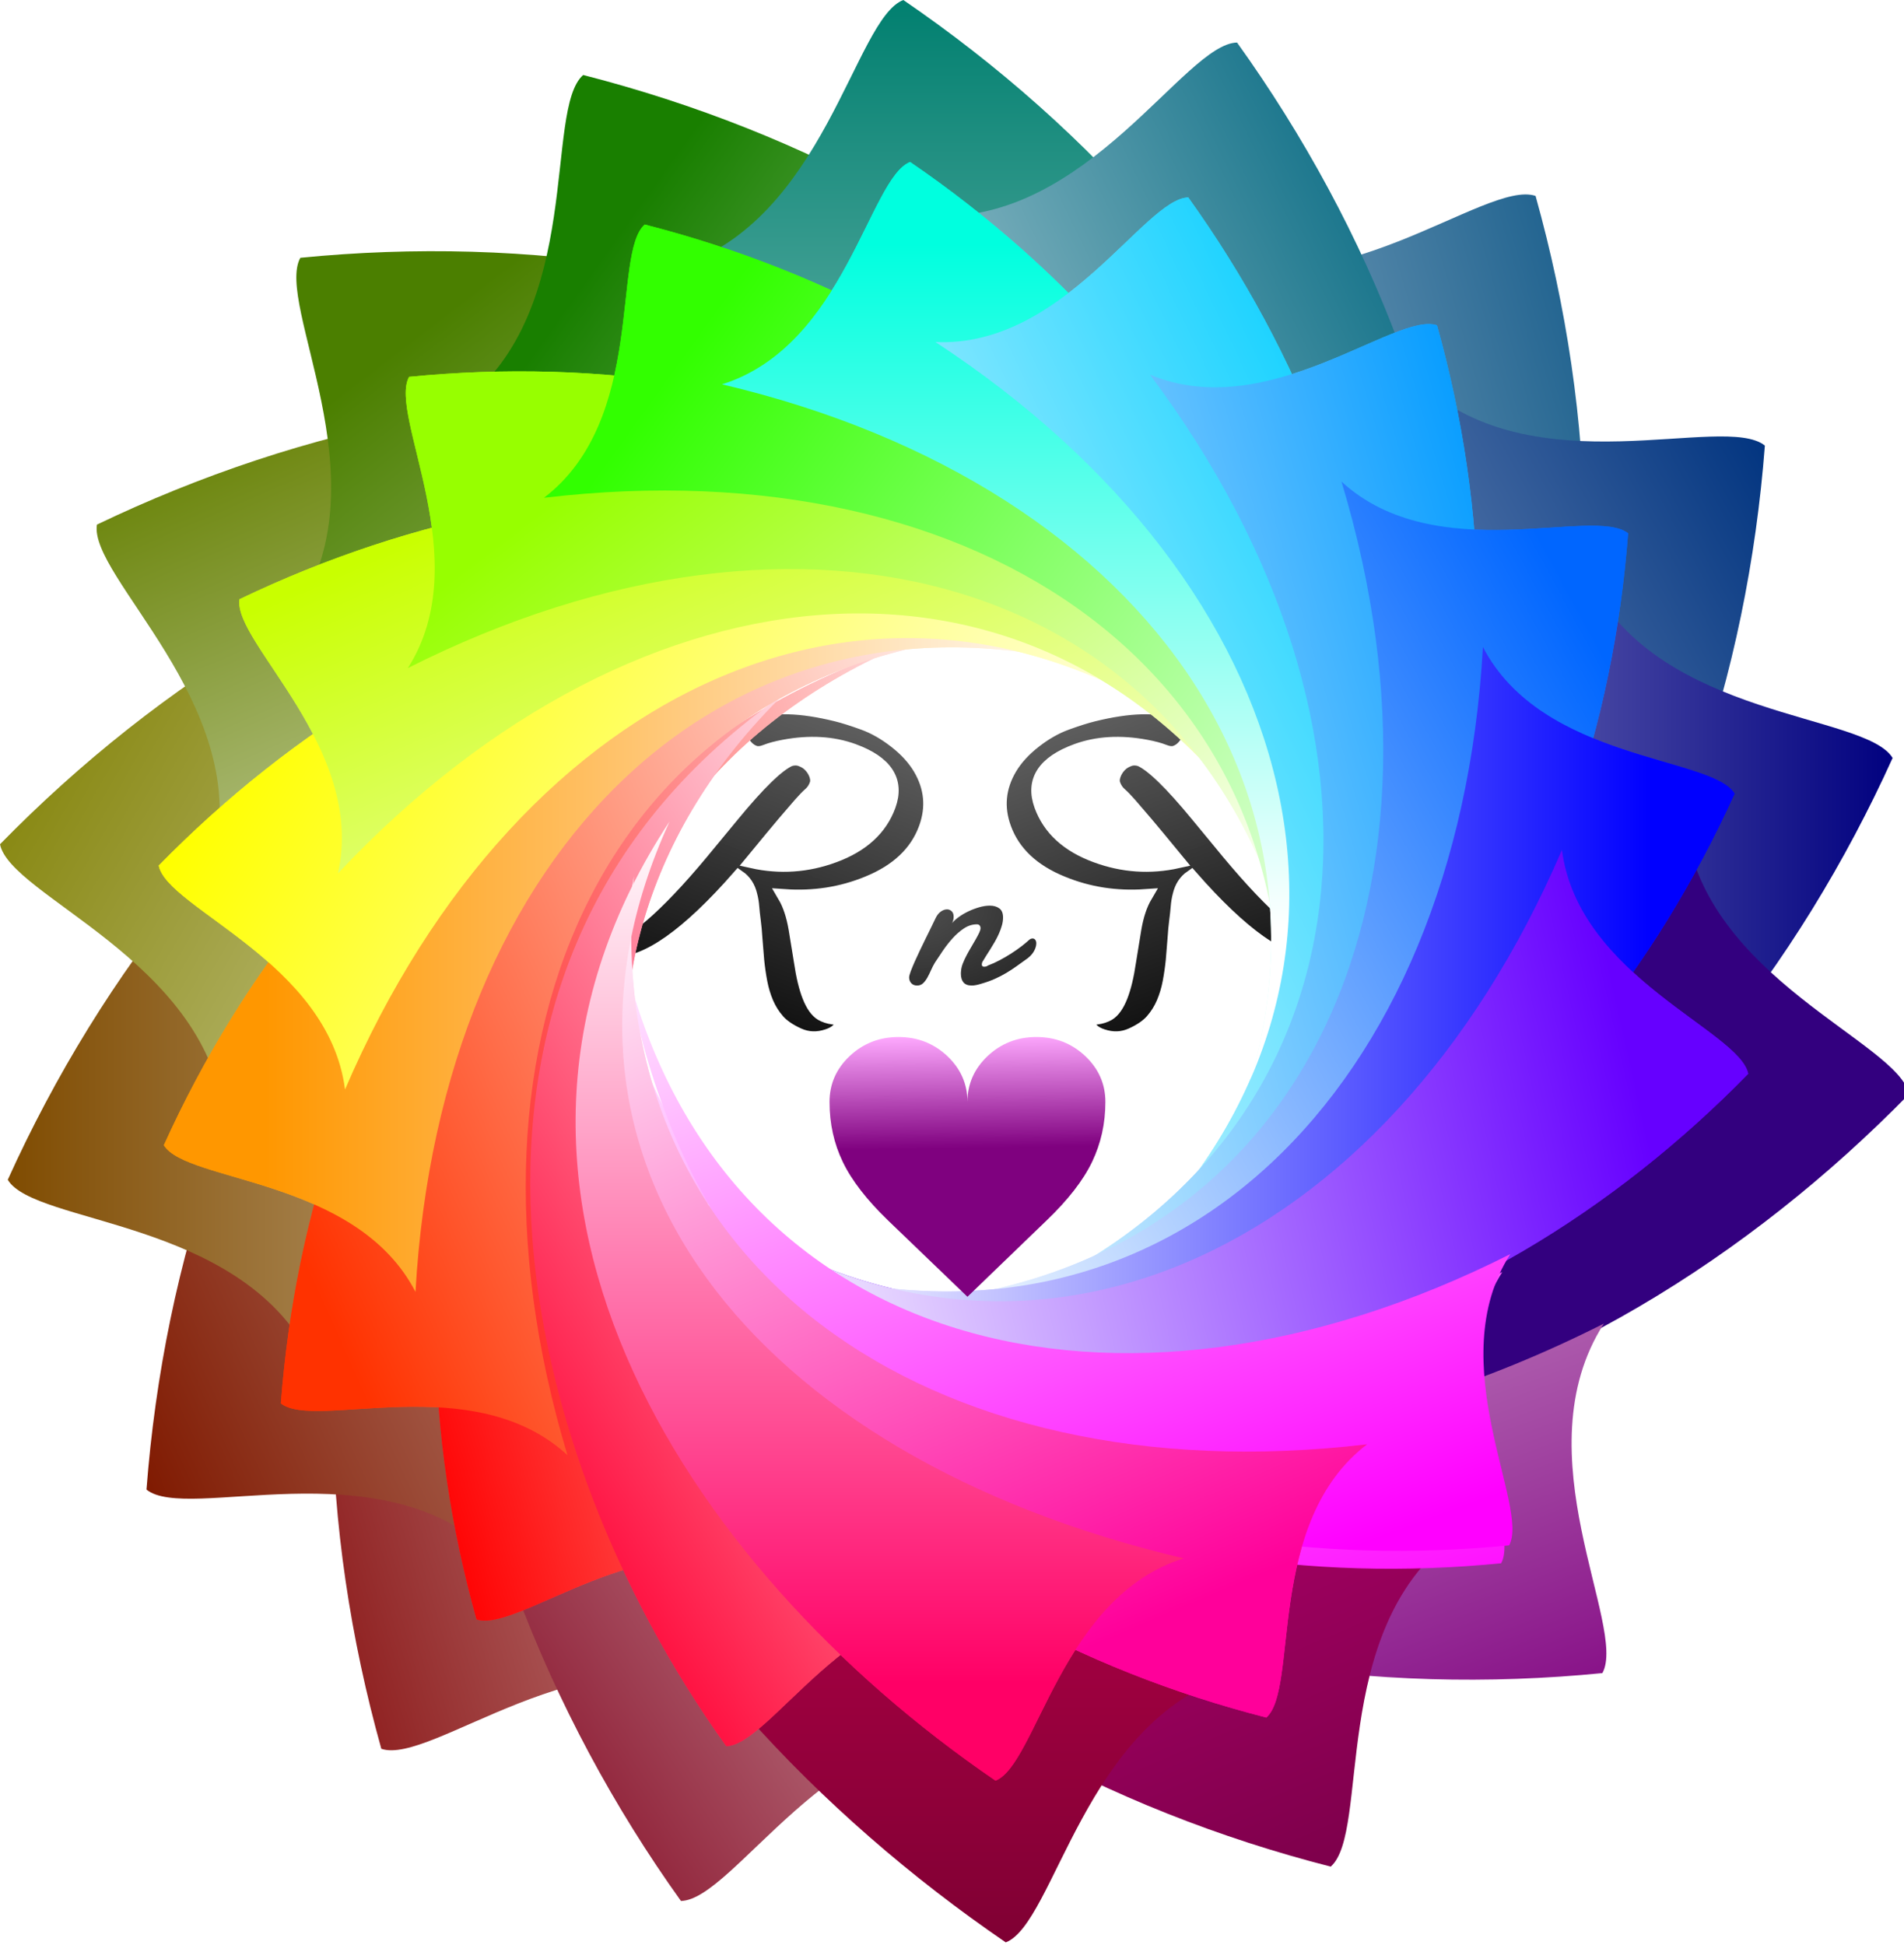 <svg version="1.1" width="140" height="143" viewBox="29.57 28.617 140 143" xmlns="http://www.w3.org/2000/svg" xmlns:xlink="http://www.w3.org/1999/xlink"><defs xmlns="http://www.w3.org/2000/svg"><style xmlns="http://www.w3.org/1999/xhtml" type="text/css">@import url(https://fonts.googleapis.com/css?family=Courgette:regular);</style><style xmlns="http://www.w3.org/1999/xhtml" type="text/css">@import url(https://fonts.googleapis.com/css?family=Damion:regular);</style></defs><g xmlns="http://www.w3.org/2000/svg" id="obj_2"><g id="obj_74" transform="matrix(1,0,0,1,59.03,65.801)" opacity="1" display="inline"><path d="M 40.564 0 C 62.96 0 81.133 16.059 81.133 35.85 C 81.133 55.637 62.96 71.7 40.564 71.7 C 18.172 71.7 0 55.637 0 35.85 C 0 16.059 18.172 0 40.564 0 Z " fill-opacity="1" fill="#ffffff" stroke="none" stroke-width="1" stroke-linecap="square" stroke-linejoin="miter" fill-rule="nozero"/><defs/></g><g id="obj_72" transform="matrix(0.94,-0.342,0.342,0.94,101.482,84.168)" opacity="1" display="inline"><path d="M 3.091 5.053 C 3.091 3.11 4.375 2.138 6.943 2.138 C 8.554 2.138 10.185 2.627 11.836 3.603 C 12.314 3.886 12.688 4.148 12.956 4.387 C 13.225 4.626 13.481 4.746 13.725 4.746 C 13.969 4.746 14.204 4.685 14.428 4.563 C 14.653 4.441 14.853 4.287 15.029 4.101 C 15.674 3.388 15.605 2.7 14.824 2.036 C 13.652 1.03 11.709 0.381 8.994 0.088 C 8.447 0.029 7.754 0 6.914 0 C 6.074 0 5.188 0.151 4.255 0.454 C 3.322 0.757 2.539 1.167 1.904 1.684 C 0.634 2.729 0 4.062 0 5.683 C 0 7.607 0.879 9.36 2.636 10.942 C 4.16 12.329 5.962 13.32 8.042 13.916 C 7.475 14.384 6.943 15.058 6.445 15.937 L 5.273 18.032 C 4.248 19.936 3.33 20.971 2.519 21.137 C 2.236 21.186 1.943 21.176 1.64 21.108 C 1.338 21.04 1.14 21.008 1.047 21.013 C 0.954 21.018 0.891 21.098 0.857 21.255 C 0.822 21.411 0.864 21.606 0.981 21.84 C 1.098 22.075 1.289 22.295 1.552 22.5 C 2.168 22.988 2.841 23.205 3.574 23.152 C 4.306 23.098 4.9 22.946 5.354 22.697 C 5.808 22.448 6.213 22.133 6.57 21.753 C 6.926 21.372 7.243 20.947 7.522 20.478 C 7.8 20.009 8.056 19.531 8.291 19.043 L 8.95 17.607 C 9.155 17.138 9.345 16.736 9.521 16.399 C 9.697 16.062 9.848 15.754 9.975 15.476 C 10.102 15.197 10.244 14.946 10.4 14.721 C 10.732 14.214 11.157 13.891 11.675 13.755 C 13.725 19.028 15.81 22.036 17.929 22.778 C 18.105 22.846 18.283 22.881 18.464 22.881 C 18.645 22.881 18.808 22.849 18.955 22.785 C 19.101 22.722 19.223 22.641 19.321 22.544 C 19.526 22.358 19.629 22.153 19.629 21.928 C 19.629 21.704 19.555 21.538 19.409 21.43 C 17.944 20.366 16.318 17.26 14.531 12.114 L 13.652 9.638 C 12.646 6.787 11.797 5.029 11.103 4.365 C 10.859 4.179 10.605 4.087 10.341 4.087 C 10.078 4.087 9.848 4.128 9.653 4.211 C 9.458 4.294 9.287 4.399 9.14 4.526 C 8.808 4.819 8.642 5.117 8.642 5.42 C 8.642 5.722 8.708 5.993 8.84 6.233 C 8.972 6.472 9.121 6.806 9.287 7.236 C 9.765 8.486 10.136 9.487 10.4 10.239 L 11.147 12.348 C 9.067 12.075 7.226 11.259 5.625 9.902 C 3.935 8.476 3.091 6.86 3.091 5.053 Z " fill-opacity="1" fill="url(#obj_72_grad_pat_fill)" stroke-opacity="1" stroke="#ffffff" stroke-width="1" stroke-linecap="square" stroke-linejoin="miter" fill-rule="nozero"/><defs><linearGradient x2="0" y2="1" id="obj_72_grad_pat_fill"><stop offset="0" stop-color="#5e5e5e" stop-opacity="0.996"/><stop offset="1" stop-color="#111111" stop-opacity="1"/></linearGradient></defs></g><g id="obj_71" transform="matrix(0.94,0.342,-0.342,0.94,81.116,77.455)" opacity="1" display="inline"><path d="M 16.538 5.053 C 16.538 3.11 15.254 2.138 12.686 2.138 C 11.075 2.138 9.444 2.627 7.793 3.603 C 7.315 3.886 6.941 4.148 6.673 4.387 C 6.404 4.626 6.148 4.746 5.904 4.746 C 5.66 4.746 5.425 4.685 5.201 4.563 C 4.976 4.441 4.776 4.287 4.6 4.101 C 3.955 3.388 4.024 2.7 4.805 2.036 C 5.977 1.03 7.92 0.381 10.635 0.088 C 11.182 0.029 11.875 0 12.715 0 C 13.555 0 14.441 0.151 15.374 0.454 C 16.307 0.757 17.09 1.167 17.725 1.684 C 18.995 2.729 19.629 4.062 19.629 5.683 C 19.629 7.607 18.75 9.36 16.993 10.942 C 15.469 12.329 13.667 13.32 11.587 13.916 C 12.154 14.384 12.686 15.058 13.184 15.937 L 14.356 18.032 C 15.381 19.936 16.299 20.971 17.11 21.137 C 17.393 21.186 17.686 21.176 17.989 21.108 C 18.291 21.04 18.489 21.008 18.582 21.013 C 18.675 21.018 18.738 21.098 18.772 21.255 C 18.807 21.411 18.765 21.606 18.648 21.84 C 18.531 22.075 18.34 22.295 18.077 22.5 C 17.461 22.988 16.788 23.205 16.055 23.152 C 15.323 23.098 14.729 22.946 14.275 22.697 C 13.821 22.448 13.416 22.133 13.059 21.753 C 12.703 21.372 12.386 20.947 12.107 20.478 C 11.829 20.009 11.573 19.531 11.338 19.043 L 10.679 17.607 C 10.474 17.138 10.284 16.736 10.108 16.399 C 9.932 16.062 9.781 15.754 9.654 15.476 C 9.527 15.197 9.385 14.946 9.229 14.721 C 8.897 14.214 8.472 13.891 7.954 13.755 C 5.904 19.028 3.819 22.036 1.7 22.778 C 1.524 22.846 1.346 22.881 1.165 22.881 C 0.984 22.881 0.821 22.849 0.674 22.785 C 0.528 22.722 0.406 22.641 0.308 22.544 C 0.103 22.358 0 22.153 0 21.928 C 0 21.704 0.074 21.538 0.22 21.43 C 1.685 20.366 3.311 17.26 5.098 12.114 L 5.977 9.638 C 6.983 6.787 7.832 5.029 8.526 4.365 C 8.77 4.179 9.024 4.087 9.288 4.087 C 9.551 4.087 9.781 4.128 9.976 4.211 C 10.171 4.294 10.342 4.399 10.489 4.526 C 10.821 4.819 10.987 5.117 10.987 5.42 C 10.987 5.722 10.921 5.993 10.789 6.233 C 10.657 6.472 10.508 6.806 10.342 7.236 C 9.864 8.486 9.493 9.487 9.229 10.239 L 8.482 12.348 C 10.562 12.075 12.403 11.259 14.004 9.902 C 15.694 8.476 16.538 6.86 16.538 5.053 Z " fill-opacity="1" fill="url(#obj_71_grad_pat_fill)" stroke-opacity="1" stroke="#ffffff" stroke-width="1" stroke-linecap="square" stroke-linejoin="miter" fill-rule="nozero"/><defs><linearGradient x2="0" y2="1" id="obj_71_grad_pat_fill"><stop offset="0" stop-color="#5e5e5e" stop-opacity="0.996"/><stop offset="1" stop-color="#111111" stop-opacity="1"/></linearGradient></defs></g><g id="obj_3" transform="matrix(1,0,0,1,53.997,71.762)" opacity="1" display="inline"><path d="M 28.941 81.097 C 5.48 49.699 8.847 14.275 40.032 0 C 0.99 13.989 -5.418 53.207 3.611 85.451 C 7.273 86.701 18.462 76.727 28.941 81.097 Z " fill-opacity="1" fill="url(#obj_3_grad_pat_fill)" stroke="none" stroke-width="1" stroke-linecap="square" stroke-linejoin="miter" fill-rule="nozero"/><defs><linearGradient x1="-0.094" y1="0.928" x2="1.333" y2="0.133" id="obj_3_grad_pat_fill"><stop offset="0" stop-color="#7F0000"/><stop offset="1" stop-color="#FFFFFF"/></linearGradient></defs></g><g id="obj_4" transform="matrix(1,0,0,1,62.346,75.648)" opacity="1" display="inline"><path d="M 39.609 79.996 C 6.825 58.518 -2.128 24.078 22.294 0 C -10.915 23.009 -2.216 65.542 17.295 92.755 C 21.164 92.677 28.268 79.474 39.609 79.996 Z " fill-opacity="1" fill="url(#obj_4_grad_pat_fill)" stroke="none" stroke-width="1" stroke-linecap="square" stroke-linejoin="miter" fill-rule="nozero"/><defs><linearGradient x1="0.201" y1="0.96" x2="0.977" y2="0.049" id="obj_4_grad_pat_fill"><stop offset="0" stop-color="#7F001A"/><stop offset="1" stop-color="#FFFFFF"/></linearGradient></defs></g><g id="obj_5" transform="matrix(1,0,0,1,40.341,70.309)" opacity="1" display="inline"><path d="M 25.291 72.415 C 13.983 34.887 29.264 2.748 63.451 0.001 C 21.978 -0.208 2.543 34.457 0 67.845 C 3.013 70.269 16.939 64.727 25.291 72.415 Z " fill-opacity="1" fill="url(#obj_5_grad_pat_fill)" stroke="none" stroke-width="1" stroke-linecap="square" stroke-linejoin="miter" fill-rule="nozero"/><defs><linearGradient x1="-0.07" y1="0.82" x2="1.143" y2="0.207" id="obj_5_grad_pat_fill"><stop offset="0" stop-color="#7F1900"/><stop offset="1" stop-color="#FFFFFF"/></linearGradient></defs></g><g id="obj_6" transform="matrix(1,0,0,1,30.14,69.243)" opacity="1" display="inline"><path d="M 22.203 59.075 C 24.414 19.941 49.763 -5.032 82.827 4.079 C 43.927 -10.3 13.81 15.624 0 46.128 C 2.002 49.439 16.985 48.992 22.203 59.075 Z " fill-opacity="1" fill="url(#obj_6_grad_pat_fill)" stroke="none" stroke-width="1" stroke-linecap="square" stroke-linejoin="miter" fill-rule="nozero"/><defs><linearGradient x1="0" y1="0.5" x2="1" y2="0.5" id="obj_6_grad_pat_fill"><stop offset="0" stop-color="#7F4B00"/><stop offset="1" stop-color="#FFFFFF"/></linearGradient></defs></g><g id="obj_7" transform="matrix(1,0,0,1,29.57,64.949)" opacity="1" display="inline"><path d="M 16.435 45.508 C 31.894 9.492 64.256 -5.306 92.211 14.565 C 60.576 -12.251 23.408 1.807 0 25.75 C 0.747 29.544 14.979 34.25 16.435 45.508 Z " fill-opacity="1" fill="url(#obj_7_grad_pat_fill)" stroke="none" stroke-width="1" stroke-linecap="square" stroke-linejoin="miter" fill-rule="nozero"/><defs><linearGradient x1="0.02" y1="0.36" x2="0.965" y2="0.698" id="obj_7_grad_pat_fill"><stop offset="0" stop-color="#7F7F00"/><stop offset="1" stop-color="#FFFFFF"/></linearGradient></defs></g><g id="obj_8" transform="matrix(1,0,0,1,36.674,57.962)" opacity="1" display="inline"><path d="M 8.709 33.422 C 35.553 4.868 71.024 2.031 90.497 30.262 C 69.943 -5.755 30.206 -5.256 0.022 9.233 C -0.573 13.058 11.191 22.347 8.709 33.422 Z " fill-opacity="1" fill="url(#obj_8_grad_pat_fill)" stroke="none" stroke-width="1" stroke-linecap="square" stroke-linejoin="miter" fill-rule="nozero"/><defs><linearGradient x1="0.038" y1="0.218" x2="0.978" y2="1.144" id="obj_8_grad_pat_fill"><stop offset="0" stop-color="#647F00"/><stop offset="1" stop-color="#FFFFFF"/></linearGradient></defs></g><g id="obj_9" transform="matrix(1,0,0,1,51.359,47.089)" opacity="1" display="inline"><path d="M 0.186 26.185 C 35.178 8.533 69.479 17.999 78.121 51.188 C 71.123 10.312 33.614 -2.809 0.294 0.485 C -1.572 3.872 6.308 16.626 0.186 26.185 Z " fill-opacity="1" fill="url(#obj_9_grad_pat_fill)" stroke="none" stroke-width="1" stroke-linecap="square" stroke-linejoin="miter" fill-rule="nozero"/><defs><linearGradient x1="0.122" y1="0.176" x2="0.988" y2="0.939" id="obj_9_grad_pat_fill"><stop offset="0" stop-color="#4B7F00"/><stop offset="1" stop-color="#FFFFFF"/></linearGradient></defs></g><g id="obj_10" transform="matrix(1,0,0,1,63.558,34.132)" opacity="1" display="inline"><path d="M 0 24.112 C 38.919 19.492 67.915 40.118 64.685 74.262 C 72.089 33.458 41.329 8.301 8.893 0 C 5.978 2.545 9.021 17.224 0 24.112 Z " fill-opacity="1" fill="url(#obj_10_grad_pat_fill)" stroke="none" stroke-width="1" stroke-linecap="square" stroke-linejoin="miter" fill-rule="nozero"/><defs><linearGradient x1="0.164" y1="0.153" x2="0.93" y2="0.722" id="obj_10_grad_pat_fill"><stop offset="0" stop-color="#197F00"/><stop offset="1" stop-color="#FFFFFF"/></linearGradient></defs></g><g id="obj_11" transform="matrix(1,0,0,1,79.387,28.617)" opacity="1" display="inline"><path d="M 0 19.616 C 38.151 28.585 58.342 57.884 43.63 88.863 C 64.543 53.053 44.244 18.893 16.603 0 C 12.994 1.395 10.833 16.228 0 19.616 Z " fill-opacity="1" fill="url(#obj_11_grad_pat_fill)" stroke="none" stroke-width="1" stroke-linecap="square" stroke-linejoin="miter" fill-rule="nozero"/><defs><linearGradient x1="0.5" y1="0" x2="0.5" y2="1" id="obj_11_grad_pat_fill"><stop offset="0" stop-color="#007F6F"/><stop offset="1" stop-color="#FFFFFF"/></linearGradient></defs></g><g id="obj_12" transform="matrix(1,0,0,1,106.063,42.915)" opacity="1" display="inline"><path d="M 11.087 4.466 C 34.547 35.861 31.182 71.284 0 85.559 C 39.038 71.568 45.445 32.353 36.416 0.109 C 32.755 -1.138 21.565 8.835 11.087 4.466 Z " fill-opacity="1" fill="url(#obj_12_grad_pat_fill)" stroke="none" stroke-width="1" stroke-linecap="square" stroke-linejoin="miter" fill-rule="nozero"/><defs><linearGradient x1="1.094" y1="0.072" x2="-0.333" y2="0.867" id="obj_12_grad_pat_fill"><stop offset="0" stop-color="#004C7F"/><stop offset="1" stop-color="#FFFFFF"/></linearGradient></defs></g><g id="obj_13" transform="matrix(1,0,0,1,95.893,56.81)" opacity="1" display="inline"><path d="M 38.156 0 C 49.464 37.526 34.185 69.663 0 72.413 C 41.47 72.619 60.903 37.958 63.446 4.572 C 60.433 2.144 46.508 7.689 38.156 0 Z " fill-opacity="1" fill="url(#obj_13_grad_pat_fill)" stroke="none" stroke-width="1" stroke-linecap="square" stroke-linejoin="miter" fill-rule="nozero"/><defs><linearGradient x1="1.06" y1="0.13" x2="-0.111" y2="0.849" id="obj_13_grad_pat_fill"><stop offset="0" stop-color="#00337F"/><stop offset="1" stop-color="#FFFFFF"/></linearGradient></defs></g><g id="obj_14" transform="matrix(1,0,0,1,85.911,71.409)" opacity="1" display="inline"><path d="M 60.619 0 C 58.41 39.131 33.062 64.104 0 54.993 C 38.898 69.371 69.014 43.448 82.822 12.945 C 80.821 9.634 65.839 10.082 60.619 0 Z " fill-opacity="1" fill="url(#obj_14_grad_pat_fill)" stroke="none" stroke-width="1" stroke-linecap="square" stroke-linejoin="miter" fill-rule="nozero"/><defs><linearGradient x1="1" y1="0.5" x2="0" y2="0.5" id="obj_14_grad_pat_fill"><stop offset="0" stop-color="#00007F"/><stop offset="1" stop-color="#FFFFFF"/></linearGradient></defs></g><g id="obj_15" transform="matrix(1,0,0,1,77.729,89.315)" opacity="1" display="inline"><path d="M 75.772 0 C 60.314 36.016 27.953 50.811 0 30.944 C 31.634 57.758 68.801 43.7 92.209 19.759 C 91.459 15.963 77.227 11.257 75.772 0 Z " fill-opacity="1" fill="#33007F" stroke="none" stroke-width="1" stroke-linecap="square" stroke-linejoin="miter" fill-rule="nozero"/><defs/></g><g id="obj_16" transform="matrix(1,0,0,1,69.567,100.945)" opacity="1" display="inline"><path d="M 77.935 25.002 C 42.943 42.654 8.642 33.187 0 0 C 6.995 40.874 44.504 53.994 77.826 50.702 C 79.692 47.314 71.813 34.562 77.935 25.002 Z " fill-opacity="1" fill="url(#obj_16_grad_pat_fill)" stroke="none" stroke-width="1" stroke-linecap="square" stroke-linejoin="miter" fill-rule="nozero"/><defs><linearGradient x1="0.902" y1="1.108" x2="0.169" y2="-0.225" id="obj_16_grad_pat_fill"><stop offset="0" stop-color="#7F007F"/><stop offset="1" stop-color="#FFFFFF"/></linearGradient></defs></g><g id="obj_17" transform="matrix(1,0,0,1,70.511,91.613)" opacity="1" display="inline"><path d="M 65.799 50.152 C 26.879 54.77 -2.117 34.144 1.113 0 C -6.291 40.806 24.469 65.963 56.905 74.265 C 59.817 71.721 56.775 57.044 65.799 50.152 Z " fill-opacity="1" fill="url(#obj_17_grad_pat_fill)" stroke="none" stroke-width="1" stroke-linecap="square" stroke-linejoin="miter" fill-rule="nozero"/><defs><linearGradient x1="0.728" y1="1.041" x2="0.266" y2="-0.084" id="obj_17_grad_pat_fill"><stop offset="0" stop-color="#7F004C"/><stop offset="1" stop-color="#FF009A"/></linearGradient></defs></g><g id="obj_18" transform="matrix(1,0,0,1,66.472,86.813)" opacity="1" display="inline"><path d="M 53.655 65.018 C 15.503 56.046 -5.322 29.736 8.287 0 C -12.629 31.752 9.41 65.738 37.052 84.636 C 40.659 83.239 42.821 68.403 53.655 65.018 Z " fill-opacity="1" fill="url(#obj_18_grad_pat_fill)" stroke="none" stroke-width="1" stroke-linecap="square" stroke-linejoin="miter" fill-rule="nozero"/><defs><linearGradient x1="0.5" y1="1" x2="0.5" y2="-0.002" id="obj_18_grad_pat_fill"><stop offset="0" stop-color="#7F0033"/><stop offset="1" stop-color="#FF0066"/></linearGradient></defs></g><g id="obj_19" transform="matrix(1,0,0,1,98.219,31.745)" opacity="1" display="inline"><path d="M 0 12.756 C 32.783 34.231 41.737 68.67 17.315 92.749 C 49.216 66.252 41.823 27.209 22.31 0 C 18.444 0.077 11.34 13.274 0 12.756 Z " fill-opacity="1" fill="url(#obj_19_grad_pat_fill)" stroke="none" stroke-width="1" stroke-linecap="square" stroke-linejoin="miter" fill-rule="nozero"/><defs><linearGradient x1="0.877" y1="0.055" x2="-0.12" y2="0.956" id="obj_19_grad_pat_fill"><stop offset="0" stop-color="#00667F"/><stop offset="0.078" stop-color="#00667F"/><stop offset="1" stop-color="#FFFFFF"/></linearGradient></defs></g><g id="obj_37" transform="matrix(1,0,0,1,61.602,76.487)" opacity="1" display="inline"><path d="M 24.117 67.579 C 4.565 41.415 7.373 11.894 33.358 0 C 0.824 11.658 -4.514 44.339 3.008 71.21 C 6.059 72.252 15.385 63.94 24.117 67.579 Z " fill-opacity="1" fill="url(#obj_37_grad_pat_fill)" stroke="none" stroke-width="1" stroke-linecap="square" stroke-linejoin="miter" fill-rule="nozero"/><defs><linearGradient x1="-0.094" y1="0.928" x2="1.333" y2="0.133" id="obj_37_grad_pat_fill"><stop offset="0" stop-color="#FF0000"/><stop offset="1" stop-color="#FFFFFF"/></linearGradient></defs></g><g id="obj_38" transform="matrix(1,0,0,1,68.559,79.724)" opacity="1" display="inline"><path d="M 33.005 66.666 C 5.685 48.767 -1.773 20.066 18.578 0 C -9.096 19.174 -1.848 54.62 14.413 77.295 C 17.635 77.231 23.556 66.231 33.005 66.666 Z " fill-opacity="1" fill="url(#obj_38_grad_pat_fill)" stroke="none" stroke-width="1" stroke-linecap="square" stroke-linejoin="miter" fill-rule="nozero"/><defs><linearGradient x1="0.201" y1="0.96" x2="0.977" y2="0.049" id="obj_38_grad_pat_fill"><stop offset="0" stop-color="#FF0033"/><stop offset="1" stop-color="#FFFFFF"/></linearGradient></defs></g><g id="obj_39" transform="matrix(1,0,0,1,50.221,75.275)" opacity="1" display="inline"><path d="M 21.076 60.347 C 11.653 29.072 24.386 2.29 52.875 0.001 C 18.315 -0.175 2.119 28.713 0 56.538 C 2.51 58.558 14.117 53.939 21.076 60.347 Z " fill-opacity="1" fill="url(#obj_39_grad_pat_fill)" stroke="none" stroke-width="1" stroke-linecap="square" stroke-linejoin="miter" fill-rule="nozero"/><defs><linearGradient x1="-0.07" y1="0.82" x2="1.143" y2="0.207" id="obj_39_grad_pat_fill"><stop offset="0" stop-color="#FF3200"/><stop offset="1" stop-color="#FFFFFF"/></linearGradient></defs></g><g id="obj_40" transform="matrix(1,0,0,1,41.618,74.384)" opacity="1" display="inline"><path d="M 18.503 49.23 C 20.343 16.619 41.47 -4.192 69.022 3.4 C 36.606 -8.585 11.508 13.022 0 38.443 C 1.668 41.201 14.154 40.828 18.503 49.23 Z " fill-opacity="1" fill="url(#obj_40_grad_pat_fill)" stroke="none" stroke-width="1" stroke-linecap="square" stroke-linejoin="miter" fill-rule="nozero"/><defs><linearGradient x1="0" y1="0.5" x2="1" y2="0.5" id="obj_40_grad_pat_fill"><stop offset="0" stop-color="#FF9700"/><stop offset="1" stop-color="#FFFFFF"/></linearGradient></defs></g><g id="obj_41" transform="matrix(1,0,0,1,41.242,70.808)" opacity="1" display="inline"><path d="M 13.698 37.924 C 26.58 7.911 53.55 -4.42 76.843 12.137 C 50.482 -10.209 19.508 1.507 0 21.459 C 0.625 24.622 12.486 28.543 13.698 37.924 Z " fill-opacity="1" fill="url(#obj_41_grad_pat_fill)" stroke="none" stroke-width="1" stroke-linecap="square" stroke-linejoin="miter" fill-rule="nozero"/><defs><linearGradient x1="0.02" y1="0.36" x2="0.965" y2="0.698" id="obj_41_grad_pat_fill"><stop offset="0" stop-color="#FFFF00"/><stop offset="1" stop-color="#FFFFFF"/></linearGradient></defs></g><g id="obj_42" transform="matrix(1,0,0,1,47.164,64.986)" opacity="1" display="inline"><path d="M 7.258 27.852 C 29.628 4.056 59.188 1.691 75.416 25.218 C 58.284 -4.798 25.174 -4.38 0.018 7.695 C -0.478 10.879 9.328 18.622 7.258 27.852 Z " fill-opacity="1" fill="url(#obj_42_grad_pat_fill)" stroke="none" stroke-width="1" stroke-linecap="square" stroke-linejoin="miter" fill-rule="nozero"/><defs><linearGradient x1="0.038" y1="0.218" x2="0.978" y2="1.144" id="obj_42_grad_pat_fill"><stop offset="0" stop-color="#C9FF00"/><stop offset="1" stop-color="#FFFFFF"/></linearGradient></defs></g><g id="obj_43" transform="matrix(1,0,0,1,59.404,55.925)" opacity="1" display="inline"><path d="M 0.152 21.821 C 29.313 7.109 57.898 15 65.1 42.656 C 59.268 8.594 28.011 -2.339 0.245 0.403 C -1.312 3.227 5.254 13.855 0.152 21.821 Z " fill-opacity="1" fill="url(#obj_43_grad_pat_fill)" stroke="none" stroke-width="1" stroke-linecap="square" stroke-linejoin="miter" fill-rule="nozero"/><defs><linearGradient x1="0.122" y1="0.176" x2="0.988" y2="0.939" id="obj_43_grad_pat_fill"><stop offset="0" stop-color="#97FF00"/><stop offset="1" stop-color="#FFFFFF"/></linearGradient></defs></g><g id="obj_44" transform="matrix(1,0,0,1,69.567,45.127)" opacity="1" display="inline"><path d="M 0 20.095 C 32.432 16.246 56.596 33.434 53.904 61.886 C 60.074 27.882 34.441 6.918 7.41 0 C 4.983 2.121 7.519 14.354 0 20.095 Z " fill-opacity="1" fill="url(#obj_44_grad_pat_fill)" stroke="none" stroke-width="1" stroke-linecap="square" stroke-linejoin="miter" fill-rule="nozero"/><defs><linearGradient x1="0.166" y1="0.154" x2="0.932" y2="0.724" id="obj_44_grad_pat_fill"><stop offset="0" stop-color="#32FF00"/><stop offset="1" stop-color="#FFFFFF"/></linearGradient></defs></g><g id="obj_45" transform="matrix(1,0,0,1,82.656,40.53)" opacity="1" display="inline"><path d="M 0 16.348 C 31.793 23.823 48.62 48.24 36.359 74.056 C 53.788 44.213 36.87 15.746 13.835 0 C 10.831 1.163 9.03 13.524 0 16.348 Z " fill-opacity="1" fill="url(#obj_45_grad_pat_fill)" stroke="none" stroke-width="1" stroke-linecap="square" stroke-linejoin="miter" fill-rule="nozero"/><defs><linearGradient x1="0.5" y1="0" x2="0.5" y2="1" id="obj_45_grad_pat_fill"><stop offset="0" stop-color="#00FFDF"/><stop offset="1" stop-color="#FFFFFF"/></linearGradient></defs></g><g id="obj_46" transform="matrix(1,0,0,1,98.35,43.137)" opacity="1" display="inline"><path d="M 0 10.629 C 27.319 28.527 34.78 57.226 14.431 77.291 C 41.015 55.209 34.853 22.673 18.593 0 C 15.37 0.064 9.45 11.065 0 10.629 Z " fill-opacity="1" fill="url(#obj_46_grad_pat_fill)" stroke="none" stroke-width="1" stroke-linecap="square" stroke-linejoin="miter" fill-rule="nozero"/><defs><linearGradient x1="0.877" y1="0.055" x2="-0.12" y2="0.956" id="obj_46_grad_pat_fill"><stop offset="0" stop-color="#00CDFF"/><stop offset="1" stop-color="#FFFFFF"/></linearGradient></defs></g><g id="obj_47" transform="matrix(1,0,0,1,104.887,52.446)" opacity="1" display="inline"><path d="M 9.241 3.722 C 28.791 29.884 25.986 59.403 0 71.299 C 32.532 59.64 37.871 26.961 30.347 0.091 C 27.297 -0.95 17.971 7.362 9.241 3.722 Z " fill-opacity="1" fill="url(#obj_47_grad_pat_fill)" stroke="none" stroke-width="1" stroke-linecap="square" stroke-linejoin="miter" fill-rule="nozero"/><defs><linearGradient x1="1.094" y1="0.072" x2="-0.333" y2="0.867" id="obj_47_grad_pat_fill"><stop offset="0" stop-color="#009AFF"/><stop offset="1" stop-color="#FFFFFF"/></linearGradient></defs></g><g id="obj_48" transform="matrix(1,0,0,1,96.414,64.028)" opacity="1" display="inline"><path d="M 31.794 0 C 41.219 31.268 28.487 58.051 0 60.343 C 34.556 60.515 50.752 31.631 52.871 3.809 C 50.36 1.785 38.754 6.406 31.794 0 Z " fill-opacity="1" fill="url(#obj_48_grad_pat_fill)" stroke="none" stroke-width="1" stroke-linecap="square" stroke-linejoin="miter" fill-rule="nozero"/><defs><linearGradient x1="1.06" y1="0.13" x2="-0.111" y2="0.849" id="obj_48_grad_pat_fill"><stop offset="0" stop-color="#0066FF"/><stop offset="1" stop-color="#FFFFFF"/></linearGradient></defs></g><g id="obj_49" transform="matrix(1,0,0,1,88.094,76.192)" opacity="1" display="inline"><path d="M 50.515 0 C 48.676 32.61 27.552 53.419 0 45.827 C 32.414 57.809 57.511 36.207 69.017 10.787 C 67.35 8.029 54.864 8.4 50.515 0 Z " fill-opacity="1" fill="url(#obj_49_grad_pat_fill)" stroke="none" stroke-width="1" stroke-linecap="square" stroke-linejoin="miter" fill-rule="nozero"/><defs><linearGradient x1="1" y1="0.5" x2="0" y2="0.5" id="obj_49_grad_pat_fill"><stop offset="0" stop-color="#0000FF"/><stop offset="1" stop-color="#FFFFFF"/></linearGradient></defs></g><g id="obj_50" transform="matrix(1,0,0,1,81.274,91.113)" opacity="1" display="inline"><path d="M 63.144 0 C 50.262 30.012 23.295 42.343 0 25.787 C 26.362 48.133 57.335 36.417 76.841 16.465 C 76.218 13.303 64.358 9.381 63.144 0 Z " fill-opacity="1" fill="#6600FF" stroke="none" stroke-width="1" stroke-linecap="square" stroke-linejoin="miter" fill-rule="nozero"/><defs/></g><g id="obj_51" transform="matrix(1,0,0,1,75.09,101.317)" opacity="1" display="inline"><path d="M 64.947 20.837 C 35.789 35.548 7.204 27.658 0 0 C 5.831 34.064 37.089 44.998 64.858 42.255 C 66.411 39.431 59.846 28.803 64.947 20.837 Z " fill-opacity="1" fill="url(#obj_51_grad_pat_fill)" stroke="none" stroke-width="1" stroke-linecap="square" stroke-linejoin="miter" fill-rule="nozero"/><defs><linearGradient x1="0.902" y1="1.108" x2="0.169" y2="-0.225" id="obj_51_grad_pat_fill"><stop offset="0" stop-color="#FF00FF"/><stop offset="1" stop-color="#FFFFFF"/></linearGradient></defs></g><g id="obj_52" transform="matrix(1,0,0,1,75.26,93.028)" opacity="1" display="inline"><path d="M 54.832 41.794 C 22.399 45.645 -1.764 28.454 0.928 0 C -5.243 34.004 20.388 54.97 47.421 61.888 C 49.849 59.767 47.313 47.537 54.832 41.794 Z " fill-opacity="1" fill="url(#obj_52_grad_pat_fill)" stroke="none" stroke-width="1" stroke-linecap="square" stroke-linejoin="miter" fill-rule="nozero"/><defs><linearGradient x1="0.728" y1="1.041" x2="0.266" y2="-0.084" id="obj_52_grad_pat_fill"><stop offset="0" stop-color="#FF009A"/><stop offset="1" stop-color="#FFFFFF"/></linearGradient></defs></g><g id="obj_53" transform="matrix(1,0,0,1,71.894,89.027)" opacity="1" display="inline"><path d="M 44.713 54.182 C 12.918 46.707 -4.434 24.781 6.907 0 C -10.524 26.461 7.841 54.784 30.875 70.529 C 33.882 69.368 35.684 57.006 44.713 54.182 Z " fill-opacity="1" fill="url(#obj_53_grad_pat_fill)" stroke="none" stroke-width="1" stroke-linecap="square" stroke-linejoin="miter" fill-rule="nozero"/><defs><linearGradient x1="0.5" y1="1" x2="0.5" y2="-0.002" id="obj_53_grad_pat_fill"><stop offset="0" stop-color="#FF0066"/><stop offset="1" stop-color="#FFFFFF"/></linearGradient></defs></g><g id="obj_54" transform="matrix(1,0,0,1,61.602,76.487)" opacity="1" display="inline"><path d="M 24.117 67.579 C 4.565 41.415 7.373 11.894 33.358 0 C 0.824 11.658 -4.514 44.339 3.008 71.21 C 6.059 72.252 15.385 63.94 24.117 67.579 Z " fill-opacity="1" fill="url(#obj_54_grad_pat_fill)" stroke="none" stroke-width="1" stroke-linecap="square" stroke-linejoin="miter" fill-rule="nozero"/><defs><linearGradient x1="-0.094" y1="0.928" x2="1.333" y2="0.133" id="obj_54_grad_pat_fill"><stop offset="0" stop-color="#FF0000"/><stop offset="0.121" stop-color="#FF0000"/><stop offset="1" stop-color="#FFFFFF"/></linearGradient></defs></g><g id="obj_55" transform="matrix(1,0,0,1,68.559,79.724)" opacity="1" display="inline"><path d="M 33.005 66.666 C 5.685 48.767 -1.773 20.066 18.578 0 C -9.096 19.174 -1.848 54.62 14.413 77.295 C 17.635 77.231 23.556 66.231 33.005 66.666 Z " fill-opacity="1" fill="url(#obj_55_grad_pat_fill)" stroke="none" stroke-width="1" stroke-linecap="square" stroke-linejoin="miter" fill-rule="nozero"/><defs><linearGradient x1="0.201" y1="0.96" x2="0.977" y2="0.049" id="obj_55_grad_pat_fill"><stop offset="0" stop-color="#FF0033"/><stop offset="0.102" stop-color="#FF0033"/><stop offset="1" stop-color="#FFFFFF"/></linearGradient></defs></g><g id="obj_56" transform="matrix(1,0,0,1,50.221,75.275)" opacity="1" display="inline"><path d="M 21.076 60.347 C 11.653 29.072 24.386 2.29 52.875 0.001 C 18.315 -0.175 2.119 28.713 0 56.538 C 2.51 58.558 14.117 53.939 21.076 60.347 Z " fill-opacity="1" fill="url(#obj_56_grad_pat_fill)" stroke="none" stroke-width="1" stroke-linecap="square" stroke-linejoin="miter" fill-rule="nozero"/><defs><linearGradient x1="-0.07" y1="0.82" x2="1.143" y2="0.207" id="obj_56_grad_pat_fill"><stop offset="0" stop-color="#FF3200"/><stop offset="0.086" stop-color="#FF3200"/><stop offset="1" stop-color="#FFFFFF"/></linearGradient></defs></g><g id="obj_57" transform="matrix(1,0,0,1,41.618,74.384)" opacity="1" display="inline"><path d="M 18.503 49.23 C 20.343 16.619 41.47 -4.192 69.022 3.4 C 36.606 -8.585 11.508 13.022 0 38.443 C 1.668 41.201 14.154 40.828 18.503 49.23 Z " fill-opacity="1" fill="url(#obj_57_grad_pat_fill)" stroke="none" stroke-width="1" stroke-linecap="square" stroke-linejoin="miter" fill-rule="nozero"/><defs><linearGradient x1="0" y1="0.5" x2="1" y2="0.5" id="obj_57_grad_pat_fill"><stop offset="0" stop-color="#FF9700"/><stop offset="0.109" stop-color="#FF9700"/><stop offset="1" stop-color="#FFFFFF"/></linearGradient></defs></g><g id="obj_58" transform="matrix(1,0,0,1,41.242,70.808)" opacity="1" display="inline"><path d="M 13.698 37.924 C 26.58 7.911 53.55 -4.42 76.843 12.137 C 50.482 -10.209 19.508 1.507 0 21.459 C 0.625 24.622 12.486 28.543 13.698 37.924 Z " fill-opacity="1" fill="url(#obj_58_grad_pat_fill)" stroke="none" stroke-width="1" stroke-linecap="square" stroke-linejoin="miter" fill-rule="nozero"/><defs><linearGradient x1="0.02" y1="0.36" x2="0.965" y2="0.698" id="obj_58_grad_pat_fill"><stop offset="0" stop-color="#FFFF00"/><stop offset="0.086" stop-color="#FFFF00"/><stop offset="1" stop-color="#FFFFFF"/></linearGradient></defs></g><g id="obj_59" transform="matrix(1,0,0,1,47.164,64.986)" opacity="1" display="inline"><path d="M 7.258 27.852 C 29.628 4.056 59.188 1.691 75.416 25.218 C 58.284 -4.798 25.174 -4.38 0.018 7.695 C -0.478 10.879 9.328 18.622 7.258 27.852 Z " fill-opacity="1" fill="url(#obj_59_grad_pat_fill)" stroke="none" stroke-width="1" stroke-linecap="square" stroke-linejoin="miter" fill-rule="nozero"/><defs><linearGradient x1="0.038" y1="0.218" x2="0.978" y2="1.144" id="obj_59_grad_pat_fill"><stop offset="0" stop-color="#C9FF00"/><stop offset="0.09" stop-color="#C9FF00"/><stop offset="1" stop-color="#FFFFFF"/></linearGradient></defs></g><g id="obj_60" transform="matrix(1,0,0,1,59.404,55.925)" opacity="1" display="inline"><path d="M 0.152 21.821 C 29.313 7.109 57.898 15 65.1 42.656 C 59.268 8.594 28.011 -2.339 0.245 0.403 C -1.312 3.227 5.254 13.855 0.152 21.821 Z " fill-opacity="1" fill="url(#obj_60_grad_pat_fill)" stroke="none" stroke-width="1" stroke-linecap="square" stroke-linejoin="miter" fill-rule="nozero"/><defs><linearGradient x1="0.122" y1="0.176" x2="0.988" y2="0.939" id="obj_60_grad_pat_fill"><stop offset="0" stop-color="#97FF00"/><stop offset="0.09" stop-color="#97FF00"/><stop offset="1" stop-color="#FFFFFF"/></linearGradient></defs></g><g id="obj_61" transform="matrix(1,0,0,1,69.567,45.127)" opacity="1" display="inline"><path d="M 0 20.095 C 32.432 16.246 56.596 33.434 53.904 61.886 C 60.074 27.882 34.441 6.918 7.41 0 C 4.983 2.121 7.519 14.354 0 20.095 Z " fill-opacity="1" fill="url(#obj_61_grad_pat_fill)" stroke="none" stroke-width="1" stroke-linecap="square" stroke-linejoin="miter" fill-rule="nozero"/><defs><linearGradient x1="0.062" y1="0.077" x2="1.119" y2="0.863" id="obj_61_grad_pat_fill"><stop offset="0" stop-color="#32FF00"/><stop offset="0.102" stop-color="#32FF00"/><stop offset="1" stop-color="#FFFFFF"/></linearGradient></defs></g><g id="obj_62" transform="matrix(1,0,0,1,82.656,40.53)" opacity="1" display="inline"><path d="M 0 16.348 C 31.793 23.823 48.62 48.24 36.359 74.056 C 53.788 44.213 36.87 15.746 13.835 0 C 10.831 1.163 9.03 13.524 0 16.348 Z " fill-opacity="1" fill="url(#obj_62_grad_pat_fill)" stroke="none" stroke-width="1" stroke-linecap="square" stroke-linejoin="miter" fill-rule="nozero"/><defs><linearGradient x1="0.5" y1="0" x2="0.5" y2="1" id="obj_62_grad_pat_fill"><stop offset="0" stop-color="#00FFDF"/><stop offset="0.078" stop-color="#00FFDF"/><stop offset="0.766" stop-color="#FFFFFF"/><stop offset="1" stop-color="#FFFFFF"/></linearGradient></defs></g><g id="obj_63" transform="matrix(1,0,0,1,98.35,43.137)" opacity="1" display="inline"><path d="M 0 10.629 C 27.319 28.527 34.78 57.226 14.431 77.291 C 41.015 55.209 34.853 22.673 18.593 0 C 15.37 0.064 9.45 11.065 0 10.629 Z " fill-opacity="1" fill="url(#obj_63_grad_pat_fill)" stroke="none" stroke-width="1" stroke-linecap="square" stroke-linejoin="miter" fill-rule="nozero"/><defs><linearGradient x1="0.877" y1="0.055" x2="-0.12" y2="0.956" id="obj_63_grad_pat_fill"><stop offset="0" stop-color="#00CDFF"/><stop offset="0.078" stop-color="#00CDFF"/><stop offset="1" stop-color="#FFFFFF"/></linearGradient></defs></g><g id="obj_64" transform="matrix(1,0,0,1,104.887,52.446)" opacity="1" display="inline"><path d="M 9.241 3.722 C 28.791 29.884 25.986 59.403 0 71.299 C 32.532 59.64 37.871 26.961 30.347 0.091 C 27.297 -0.95 17.971 7.362 9.241 3.722 Z " fill-opacity="1" fill="url(#obj_64_grad_pat_fill)" stroke="none" stroke-width="1" stroke-linecap="square" stroke-linejoin="miter" fill-rule="nozero"/><defs><linearGradient x1="1.094" y1="0.072" x2="-0.333" y2="0.867" id="obj_64_grad_pat_fill"><stop offset="0" stop-color="#009AFF"/><stop offset="0.105" stop-color="#009AFF"/><stop offset="1" stop-color="#FFFFFF"/></linearGradient></defs></g><g id="obj_65" transform="matrix(1,0,0,1,96.414,64.028)" opacity="1" display="inline"><path d="M 31.794 0 C 41.219 31.268 28.487 58.051 0 60.343 C 34.556 60.515 50.752 31.631 52.871 3.809 C 50.36 1.785 38.754 6.406 31.794 0 Z " fill-opacity="1" fill="url(#obj_65_grad_pat_fill)" stroke="none" stroke-width="1" stroke-linecap="square" stroke-linejoin="miter" fill-rule="nozero"/><defs><linearGradient x1="1.06" y1="0.13" x2="-0.111" y2="0.849" id="obj_65_grad_pat_fill"><stop offset="0" stop-color="#0066FF"/><stop offset="0.09" stop-color="#0066FF"/><stop offset="1" stop-color="#FFFFFF"/></linearGradient></defs></g><g id="obj_66" transform="matrix(1,0,0,1,88.094,76.192)" opacity="1" display="inline"><path d="M 50.515 0 C 48.676 32.61 27.552 53.419 0 45.827 C 32.414 57.809 57.511 36.207 69.017 10.787 C 67.35 8.029 54.864 8.4 50.515 0 Z " fill-opacity="1" fill="url(#obj_66_grad_pat_fill)" stroke="none" stroke-width="1" stroke-linecap="square" stroke-linejoin="miter" fill-rule="nozero"/><defs><linearGradient x1="1" y1="0.5" x2="0" y2="0.5" id="obj_66_grad_pat_fill"><stop offset="0" stop-color="#0000FF"/><stop offset="0.09" stop-color="#0000FF"/><stop offset="1" stop-color="#FFFFFF"/></linearGradient></defs></g><g id="obj_67" transform="matrix(1,0,0,1,81.274,91.113)" opacity="1" display="inline"><path d="M 63.144 0 C 50.262 30.012 23.295 42.343 0 25.787 C 26.362 48.133 57.335 36.417 76.841 16.465 C 76.218 13.303 64.358 9.381 63.144 0 Z " fill-opacity="1" fill="url(#obj_67_grad_pat_fill)" stroke="none" stroke-width="1" stroke-linecap="square" stroke-linejoin="miter" fill-rule="nozero"/><defs><linearGradient x1="1" y1="0.447" x2="-0.007" y2="0.59" id="obj_67_grad_pat_fill"><stop offset="0" stop-color="#6600FF"/><stop offset="0.09" stop-color="#6600FF"/><stop offset="1" stop-color="#FFFFFF"/></linearGradient></defs></g><g id="obj_68" transform="matrix(1,0,0,1,75.676,100)" opacity="1" display="inline"><path d="M 64.947 20.837 C 35.789 35.548 7.204 27.658 0 0 C 5.831 34.064 37.089 44.998 64.858 42.255 C 66.411 39.431 59.846 28.803 64.947 20.837 Z " fill-opacity="1" fill="url(#obj_68_grad_pat_fill)" stroke="none" stroke-width="1" stroke-linecap="square" stroke-linejoin="miter" fill-rule="nozero"/><defs><linearGradient x1="0.902" y1="1.108" x2="0.169" y2="-0.225" id="obj_68_grad_pat_fill"><stop offset="0" stop-color="#FF00FF"/><stop offset="0.125" stop-color="#FF00FF"/><stop offset="1" stop-color="#FFFFFF"/></linearGradient></defs></g><g id="obj_69" transform="matrix(1,0,0,1,75.26,93.028)" opacity="1" display="inline"><path d="M 54.832 41.794 C 22.399 45.645 -1.764 28.454 0.928 0 C -5.243 34.004 20.388 54.97 47.421 61.888 C 49.849 59.767 47.313 47.537 54.832 41.794 Z " fill-opacity="1" fill="url(#obj_69_grad_pat_fill)" stroke="none" stroke-width="1" stroke-linecap="square" stroke-linejoin="miter" fill-rule="nozero"/><defs><linearGradient x1="0.728" y1="1.041" x2="0.266" y2="-0.084" id="obj_69_grad_pat_fill"><stop offset="0" stop-color="#FF009A"/><stop offset="0.117" stop-color="#FF009A"/><stop offset="1" stop-color="#FFFFFF"/></linearGradient></defs></g><g id="obj_70" transform="matrix(1,0,0,1,71.894,89.027)" opacity="1" display="inline"><path d="M 44.713 54.182 C 12.918 46.707 -4.434 24.781 6.907 0 C -10.524 26.461 7.841 54.784 30.875 70.529 C 33.882 69.368 35.684 57.006 44.713 54.182 Z " fill-opacity="1" fill="url(#obj_70_grad_pat_fill)" stroke="none" stroke-width="1" stroke-linecap="square" stroke-linejoin="miter" fill-rule="nozero"/><defs><linearGradient x1="0.5" y1="1" x2="0.5" y2="-0.002" id="obj_70_grad_pat_fill"><stop offset="0" stop-color="#FF0066"/><stop offset="0.102" stop-color="#FF0066"/><stop offset="1" stop-color="#FFFFFF"/></linearGradient></defs></g><g id="obj_73" transform="matrix(1,0,0,1,96.418,95.212)" opacity="1" display="inline"><path d="M 1.937 0.938 C 2.041 0.714 2.172 0.547 2.328 0.438 C 2.484 0.328 2.638 0.274 2.789 0.274 C 2.914 0.274 3.026 0.319 3.125 0.41 C 3.224 0.502 3.273 0.636 3.273 0.813 C 3.273 0.881 3.265 0.953 3.25 1.032 C 3.234 1.11 3.206 1.193 3.164 1.282 C 3.278 1.136 3.443 0.986 3.656 0.832 C 3.87 0.679 4.105 0.541 4.363 0.418 C 4.621 0.296 4.887 0.196 5.16 0.117 C 5.433 0.039 5.693 0 5.937 0 C 6.213 0 6.444 0.067 6.629 0.2 C 6.814 0.332 6.906 0.558 6.906 0.875 C 6.906 1.063 6.877 1.258 6.82 1.461 C 6.763 1.664 6.689 1.867 6.597 2.071 C 6.506 2.274 6.405 2.473 6.293 2.668 C 6.181 2.864 6.07 3.047 5.961 3.219 C 5.851 3.391 5.751 3.548 5.66 3.692 C 5.569 3.835 5.497 3.953 5.445 4.047 C 5.377 4.131 5.344 4.227 5.344 4.336 C 5.344 4.378 5.357 4.414 5.383 4.446 C 5.409 4.477 5.45 4.492 5.508 4.492 C 5.544 4.492 5.586 4.489 5.633 4.481 C 5.68 4.473 5.737 4.446 5.805 4.399 C 6.086 4.295 6.374 4.164 6.668 4.008 C 6.962 3.852 7.245 3.687 7.515 3.512 C 7.786 3.338 8.035 3.163 8.262 2.989 C 8.488 2.814 8.677 2.657 8.828 2.516 C 8.87 2.479 8.911 2.453 8.953 2.438 C 8.995 2.422 9.034 2.414 9.07 2.414 C 9.159 2.414 9.228 2.448 9.277 2.516 C 9.327 2.584 9.351 2.67 9.351 2.774 C 9.351 2.935 9.301 3.115 9.199 3.313 C 9.097 3.511 8.937 3.696 8.719 3.867 C 8.422 4.081 8.15 4.276 7.902 4.453 C 7.655 4.631 7.402 4.796 7.144 4.95 C 6.887 5.103 6.61 5.246 6.316 5.379 C 6.022 5.512 5.677 5.636 5.281 5.75 C 5.146 5.792 5.022 5.823 4.91 5.844 C 4.798 5.865 4.695 5.875 4.601 5.875 C 4.325 5.875 4.124 5.798 3.996 5.645 C 3.868 5.491 3.805 5.276 3.805 5 C 3.805 4.964 3.806 4.929 3.808 4.895 C 3.811 4.861 3.815 4.823 3.82 4.782 C 3.831 4.62 3.874 4.443 3.949 4.25 C 4.025 4.058 4.116 3.86 4.222 3.657 C 4.329 3.453 4.443 3.252 4.562 3.051 C 4.682 2.851 4.793 2.66 4.894 2.481 C 4.996 2.301 5.081 2.141 5.148 2 C 5.216 1.86 5.25 1.745 5.25 1.657 C 5.25 1.578 5.228 1.512 5.183 1.457 C 5.139 1.403 5.073 1.375 4.984 1.375 C 4.651 1.375 4.334 1.474 4.035 1.672 C 3.735 1.87 3.456 2.114 3.195 2.403 C 2.935 2.692 2.695 2.998 2.476 3.321 C 2.258 3.644 2.065 3.933 1.898 4.188 C 1.794 4.36 1.699 4.543 1.613 4.739 C 1.527 4.934 1.437 5.116 1.344 5.285 C 1.25 5.455 1.144 5.595 1.027 5.707 C 0.91 5.819 0.763 5.875 0.586 5.875 C 0.403 5.875 0.26 5.818 0.156 5.703 C 0.052 5.589 0 5.448 0 5.282 C 0 5.193 0.036 5.05 0.109 4.852 C 0.182 4.654 0.276 4.425 0.39 4.164 C 0.505 3.904 0.634 3.624 0.777 3.325 C 0.92 3.025 1.064 2.728 1.207 2.434 C 1.35 2.14 1.487 1.862 1.617 1.602 C 1.747 1.341 1.854 1.12 1.937 0.938 Z " fill-opacity="1" fill="url(#obj_73_grad_pat_fill)" stroke="none" stroke-width="1" stroke-linecap="square" stroke-linejoin="miter" fill-rule="nozero"/><defs><radialGradient spreadMethod="pad" cx="0" cy="0" r="1.5" id="obj_73_grad_pat_fill"><stop offset="0" stop-color="#4f4f4f" stop-opacity="0.992"/><stop offset="1" stop-color="#212121" stop-opacity="0.996"/></radialGradient></defs></g><g id="obj_75" transform="matrix(1,0,0,1,89.858,104.165)" opacity="1" display="inline"><path d="M 15.945 13.505 L 10.141 19.103 L 4.319 13.505 C 2.745 11.989 1.635 10.554 0.98 9.196 C 0.327 7.842 0 6.368 0 4.776 C 0 3.457 0.494 2.333 1.484 1.398 C 2.477 0.467 3.672 0 5.071 0 C 6.471 0 7.665 0.467 8.657 1.398 C 9.646 2.333 10.141 3.457 10.141 4.776 C 10.141 3.457 10.637 2.333 11.626 1.398 C 12.618 0.467 13.812 0 15.212 0 C 16.612 0 17.806 0.467 18.798 1.398 C 19.788 2.333 20.283 3.457 20.283 4.776 C 20.283 6.355 19.956 7.827 19.303 9.188 C 18.648 10.548 17.531 11.989 15.945 13.505 Z " fill-opacity="1" fill="url(#obj_75_grad_pat_fill)" stroke="none" stroke-width="1" stroke-linecap="square" stroke-linejoin="miter" fill-rule="nozero" filter="url(#obj_75_filter)"/><defs><linearGradient spreadMethod="pad" x2="0.008" y2="0.437" x1="0" y1="0" id="obj_75_grad_pat_fill"><stop offset="0" stop-color="#ffaaff" stop-opacity="0.996"/><stop offset="1" stop-color="#7f007f" stop-opacity="0.996"/></linearGradient><filter id="obj_75_filter" x="-200%" y="-200%" width="500%" height="500%" filterUnits="objectBoundingBox"><feGaussianBlur in="SourceAlpha" stdDeviation="1"/><feOffset dx="0.707" dy="0.707"/><feComposite result="shadowInnerdiff" operator="arithmetic" in2="SourceAlpha" k1="0" k2="-1" k3="1" k4="0"/><feFlood flood-color="#7f007f" flood-opacity="1"/><feComposite operator="in" in2="shadowInnerdiff"/><feComposite result="shadowInner" operator="over" in2="SourceGraphic"/></filter></defs></g></g></svg>